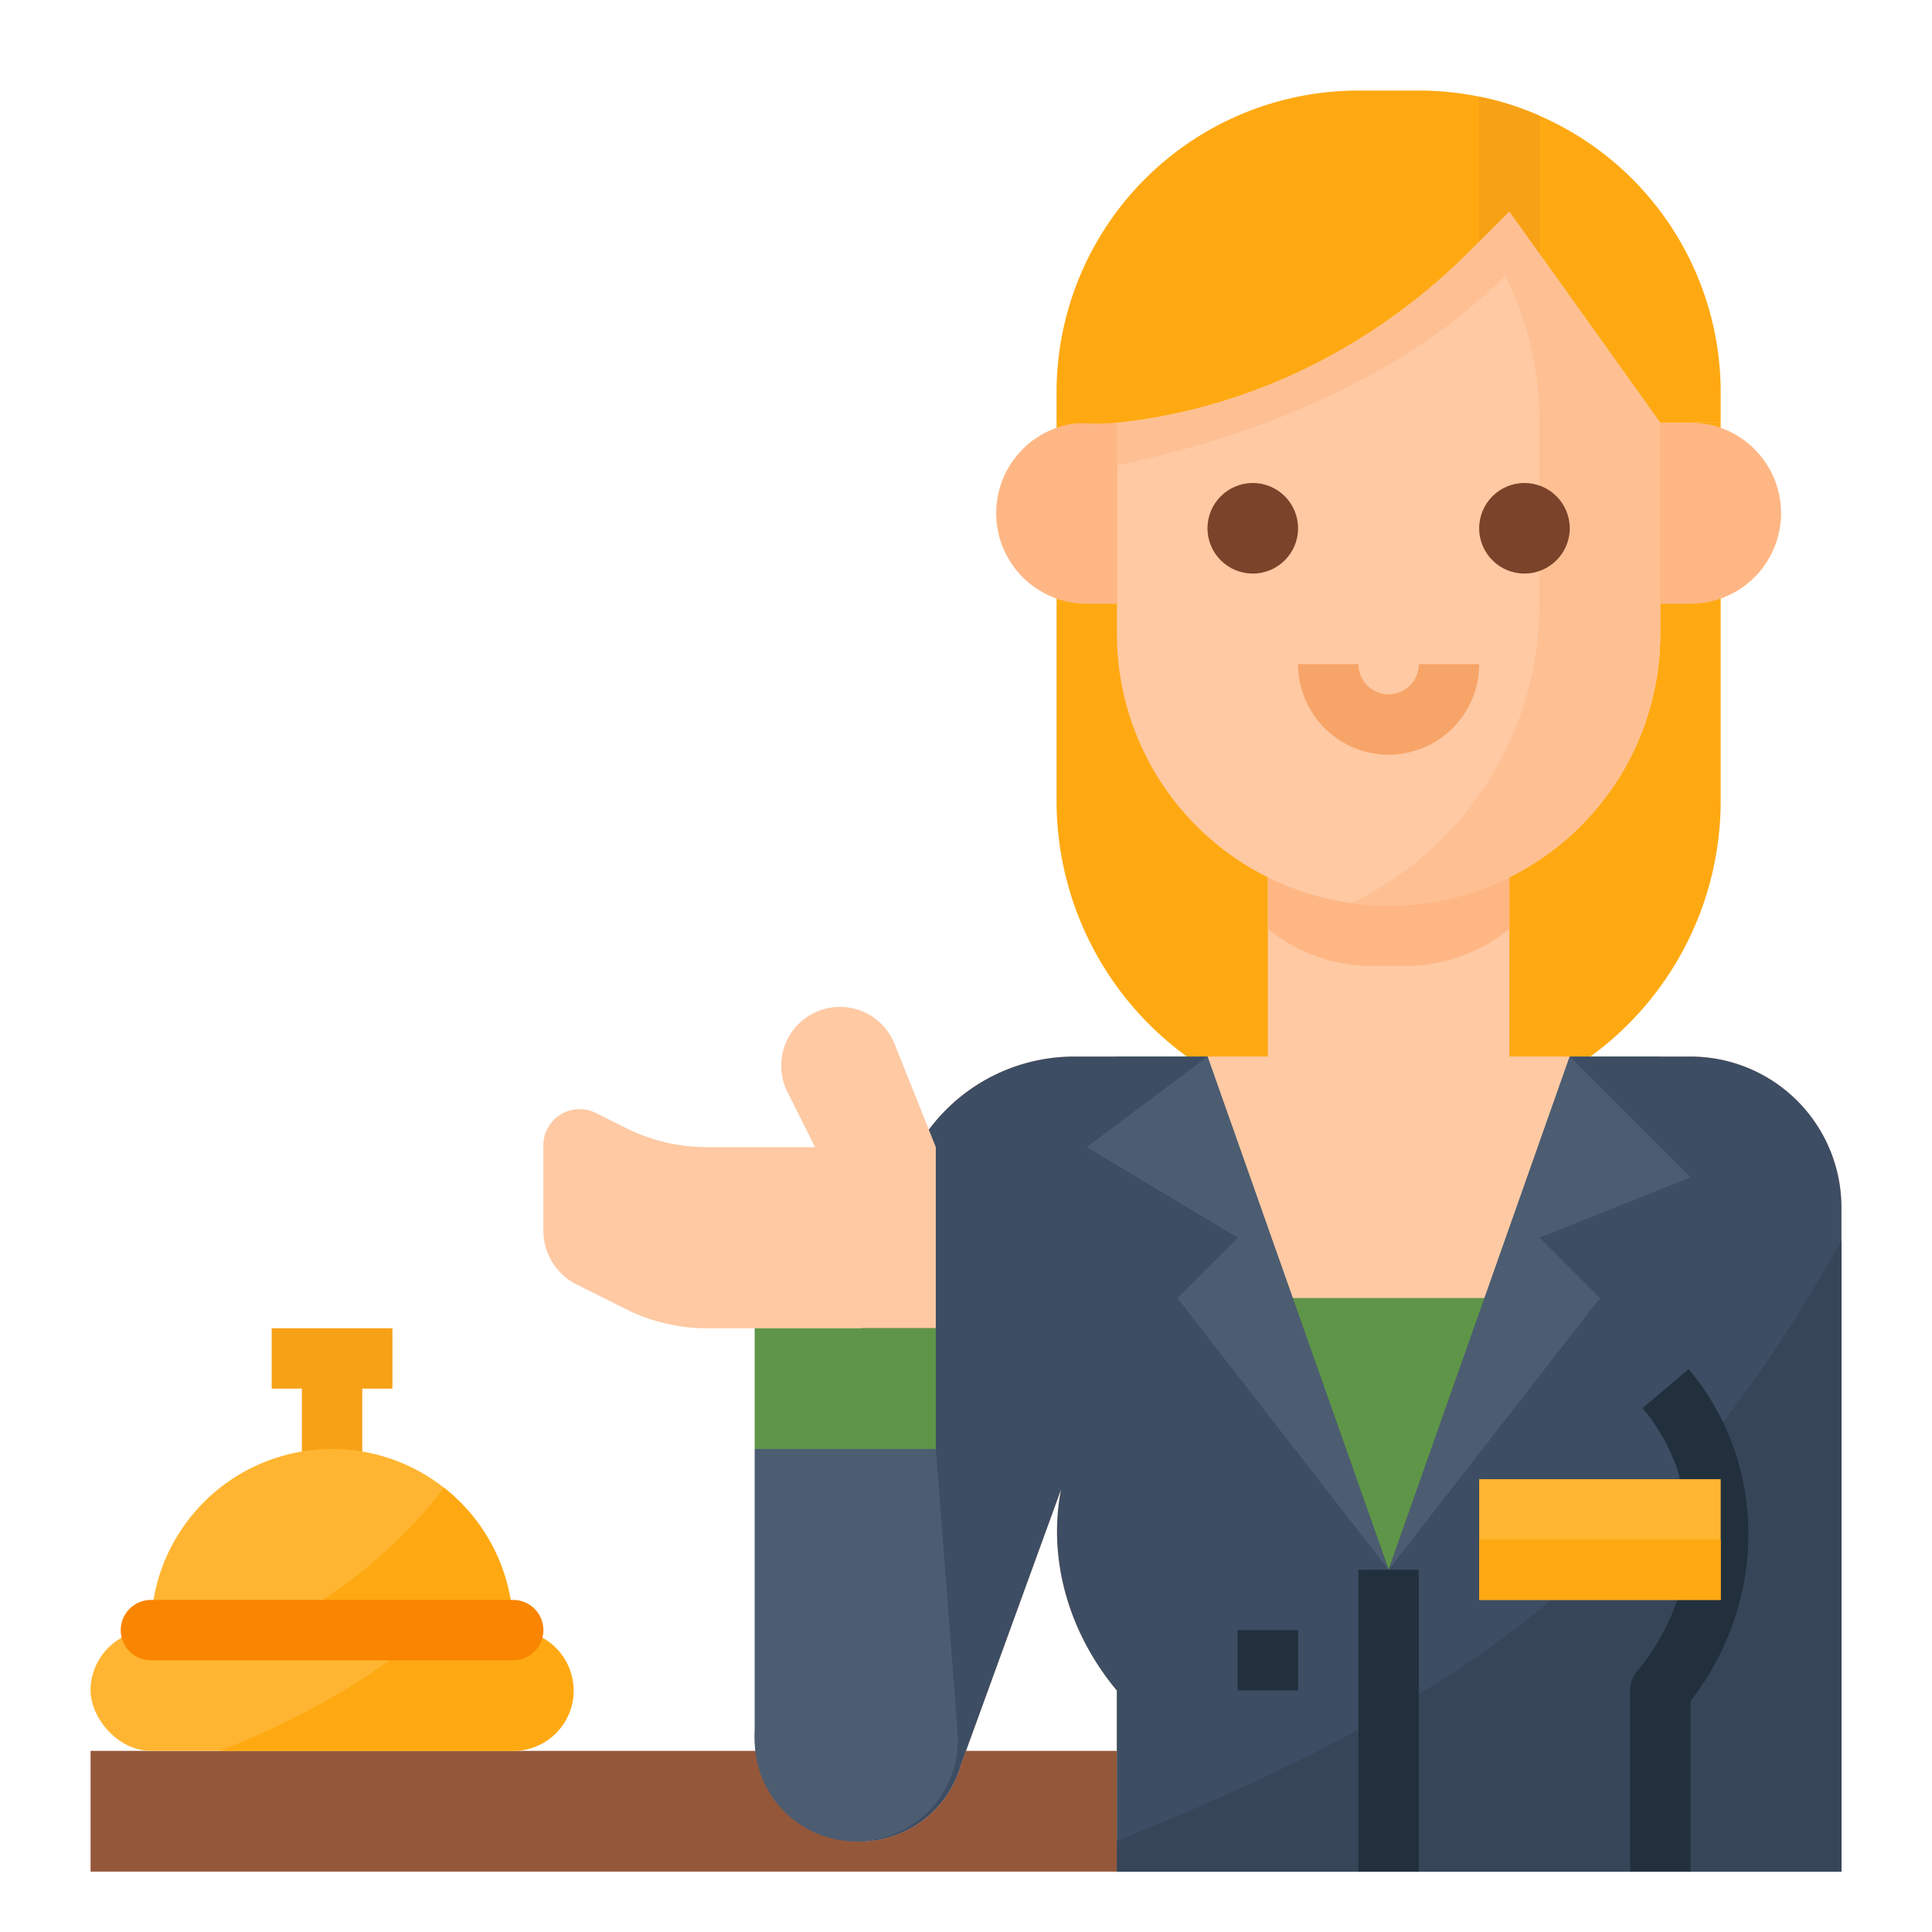 <svg xmlns="http://www.w3.org/2000/svg" viewBox="0 0 512 512"><title>receptionist-reception-occupation-avatar</title><g id="Flat"><path d="M372.223,296h-8.446a83.776,83.776,0,0,1-74.932-46.311h0A83.769,83.769,0,0,1,280,212.223V112H456V212.223a83.769,83.769,0,0,1-8.845,37.466h0A83.776,83.776,0,0,1,372.223,296Z" style="fill:#ffa912"/><rect x="24" y="464" width="272" height="32" style="fill:#95573a"/><polygon points="104 352 72 352 72 368 80 368 80 400 96 400 96 368 104 368 104 352" style="fill:#f7a116"/><rect x="24" y="432" width="128" height="32" rx="16" ry="16" style="fill:#ffb531"/><path d="M136,432H40a48,48,0,0,1,96,0Z" style="fill:#ffb531"/><path d="M136,432H71.77c17.09-8.99,32.34-20.16,45.93-37.71A48.057,48.057,0,0,1,136,432Z" style="fill:#ffa912"/><path d="M136,432H113.192C97,446.252,76.979,456.6,58.269,464H136a16,16,0,0,0,0-32Z" style="fill:#ffa912"/><path d="M448,280H400V216H336v64H284.693a48,48,0,0,0-46.319,35.408L200.725,453.9a27.842,27.842,0,0,0,53.9,13.91L281.2,394.694C277.628,412.869,283.061,432.6,296,448v40H488V320A40,40,0,0,0,448,280Z" style="fill:#fec9a3"/><path d="M372.824,256A43.894,43.894,0,0,0,400,246.193V216H336v30.19A43.894,43.894,0,0,0,363.176,256Z" style="fill:#feb784"/><path d="M440,112v56a72.006,72.006,0,0,1-72,72,71.157,71.157,0,0,1-9.85-.68h-.01A72.006,72.006,0,0,1,296,168V112a64,64,0,0,1,64-64h16c1.53,0,3.05.05,4.56.17A63.969,63.969,0,0,1,440,112Z" style="fill:#fec9a3"/><path d="M440,112v56a72.006,72.006,0,0,1-72,72,71.157,71.157,0,0,1-9.85-.68A88,88,0,0,0,408,160V112a87.688,87.688,0,0,0-25.78-62.22c-.55-.55-1.1-1.08-1.66-1.61A63.983,63.983,0,0,1,440,112Z" style="fill:#fec093"/><circle cx="332" cy="140" r="12" style="fill:#7a432a"/><circle cx="404" cy="140" r="12" style="fill:#7a432a"/><path d="M368,200a24.027,24.027,0,0,1-24-24h16a8,8,0,0,0,16,0h16A24.027,24.027,0,0,1,368,200Z" style="fill:#f7a468"/><path d="M440,112h8a24,24,0,0,1,24,24v0a24,24,0,0,1-24,24h-8a0,0,0,0,1,0,0V112A0,0,0,0,1,440,112Z" style="fill:#feb784"/><path d="M264,112h8a24,24,0,0,1,24,24v0a24,24,0,0,1-24,24h-8a0,0,0,0,1,0,0V112A0,0,0,0,1,264,112Z" transform="translate(560 272) rotate(180)" style="fill:#feb784"/><path d="M440,496V448a62.085,62.085,0,0,0,0-80V280H416v64H320V280H296v88a62.085,62.085,0,0,0,0,80v48" style="fill:#5f9548"/><path d="M488,320V496H296V448c-12.94-15.4-18.37-35.13-14.8-53.31l-26.58,73.12a27.837,27.837,0,0,1-53.89-13.91l37.64-138.49A48.012,48.012,0,0,1,284.69,280H320l48,136,48-136h32A40,40,0,0,1,488,320Z" style="fill:#3d4d63"/><path d="M488,328.62V496H296v-8.13C373.58,456.57,436.83,421.56,488,328.62Z" style="fill:#374559"/><path d="M448,496H432V448a8.011,8.011,0,0,1,1.875-5.148c17.395-20.7,17.988-50.016,1.406-69.7l12.235-10.312c20.988,24.914,21.039,61.461.484,87.976Z" style="fill:#22303d"/><polygon points="320 280 288 304 328 328 312 344 368 416 320 280" style="fill:#4c5d72"/><polygon points="416 280 448 312 408 328 424 344 368 416 416 280" style="fill:#4c5d72"/><rect x="360" y="416" width="16" height="80" style="fill:#22303d"/><rect x="328" y="432" width="16" height="16" style="fill:#22303d"/><rect x="392" y="392" width="64" height="32" style="fill:#ffb531"/><rect x="392" y="408" width="64" height="16" style="fill:#ffa912"/><path d="M200,461.075V384h48l5.77,75.01A26.924,26.924,0,0,1,226.925,488h0A26.925,26.925,0,0,1,200,461.075Z" style="fill:#4c5d72"/><path d="M218.821,267.3h0a15.562,15.562,0,0,0-10.145,22.057L216,304H187.331a48,48,0,0,1-21.466-5.067l-7.972-3.986A9.6,9.6,0,0,0,144,303.533v22.578a16,16,0,0,0,8.845,14.311l13.02,6.511A48,48,0,0,0,187.331,352H248V304l-10.955-27.387A15.562,15.562,0,0,0,218.821,267.3Z" style="fill:#fec9a3"/><rect x="200" y="352" width="48" height="32" style="fill:#5f9548"/><path d="M136,440H40a8,8,0,0,1,0-16h96a8,8,0,0,1,0,16Z" style="fill:#f98500"/><path d="M411.54,58.77C381.53,98.22,333,115.64,296,123.33V112a64,64,0,0,1,64-64h16c1.53,0,3.05.05,4.56.17A63.682,63.682,0,0,1,411.54,58.77Z" style="fill:#fec093"/><path d="M456,104v8H440L408,67.2,400,56,389.25,66.75C364.07,91.93,331.1,108.35,296,112a52.147,52.147,0,0,1-5.31.24c-3.54,0-7.11-.24-10.69-.24v-8a80,80,0,0,1,80-80h16a79.589,79.589,0,0,1,16,1.61,78.052,78.052,0,0,1,16,5.06A80.008,80.008,0,0,1,456,104Z" style="fill:#ffa912"/><path d="M408,30.67V67.2L400,56l-8,8V25.61A78.052,78.052,0,0,1,408,30.67Z" style="fill:#f7a116"/></g></svg>
